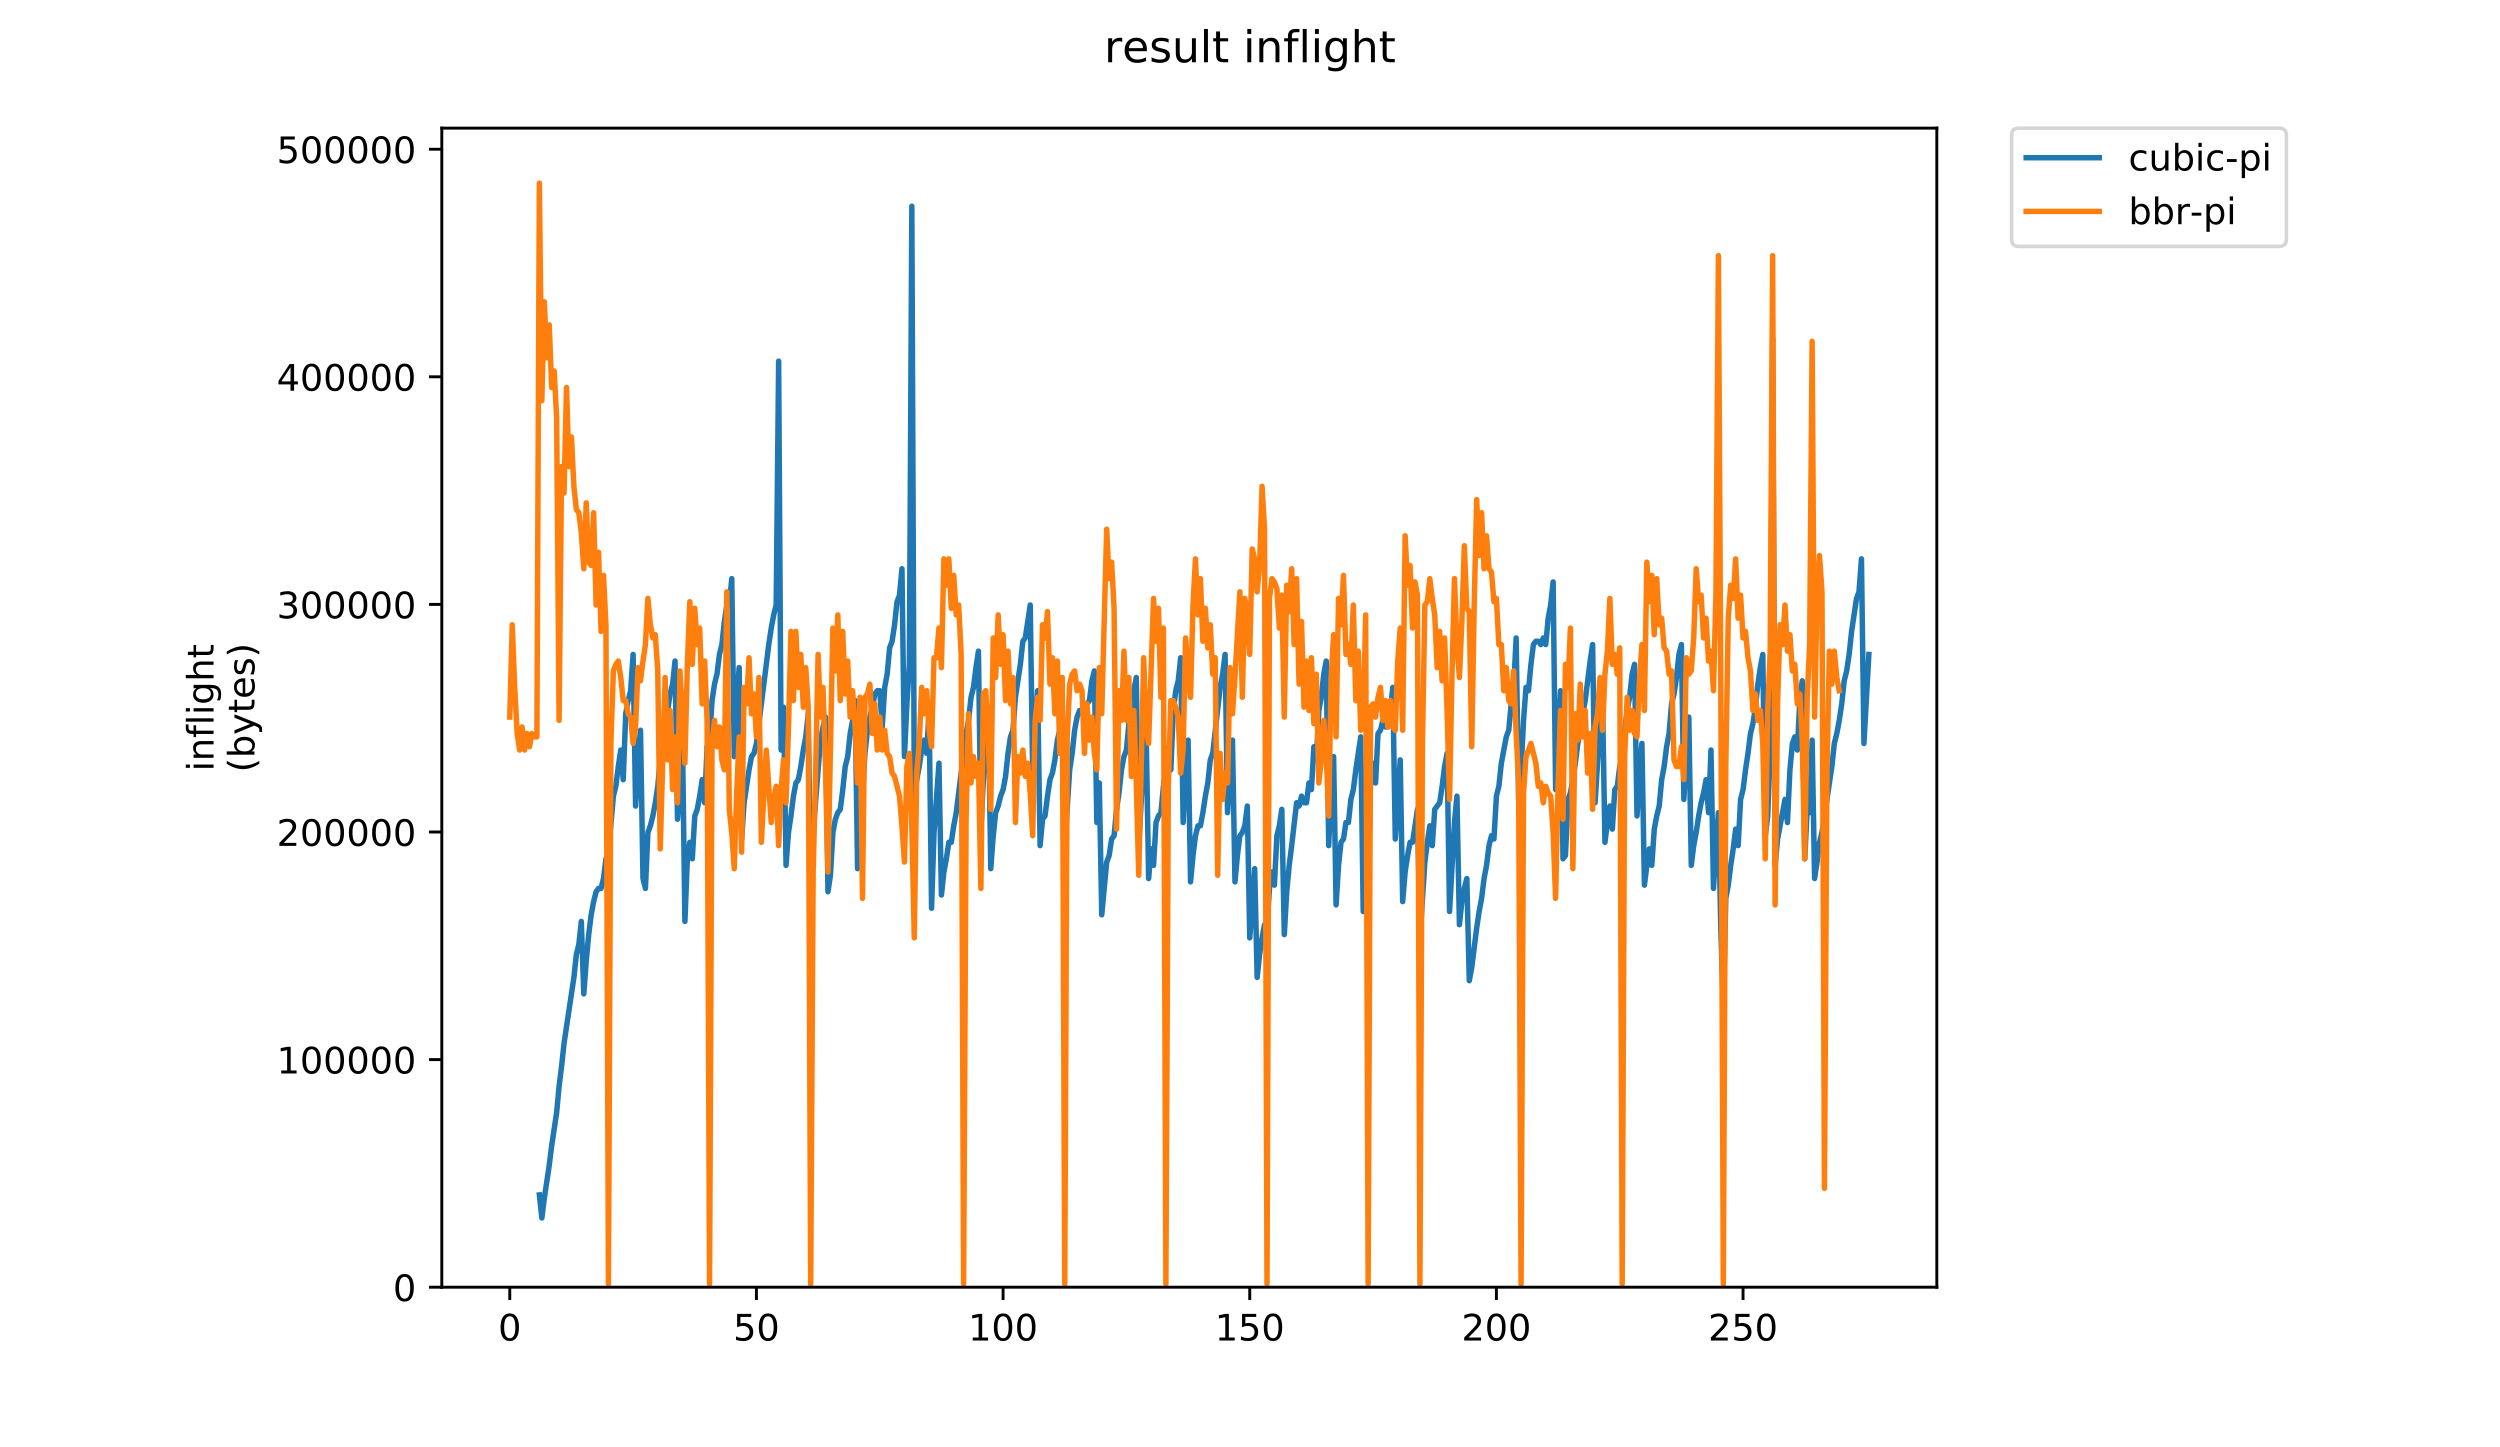 <?xml version="1.0" encoding="utf-8" standalone="no"?>
<!DOCTYPE svg PUBLIC "-//W3C//DTD SVG 1.1//EN"
  "http://www.w3.org/Graphics/SVG/1.1/DTD/svg11.dtd">
<!-- Created with matplotlib (https://matplotlib.org/) -->
<svg height="396pt" version="1.1" viewBox="0 0 684 396" width="684pt" xmlns="http://www.w3.org/2000/svg" xmlns:xlink="http://www.w3.org/1999/xlink">
 <defs>
  <style type="text/css">
*{stroke-linecap:butt;stroke-linejoin:round;}
  </style>
 </defs>
 <g id="figure_1">
  <g id="patch_1">
   <path d="M 0 396 
L 684 396 
L 684 0 
L 0 0 
z
" style="fill:#ffffff;"/>
  </g>
  <g id="axes_1">
   <g id="patch_2">
    <path d="M 120.879 352.174 
L 529.913 352.174 
L 529.913 35.062 
L 120.879 35.062 
z
" style="fill:#ffffff;"/>
   </g>
   <g id="matplotlib.axis_1">
    <g id="xtick_1">
     <g id="line2d_1">
      <defs>
       <path d="M 0 0 
L 0 3.5 
" id="m826eddba4a" style="stroke:#000000;stroke-width:0.8;"/>
      </defs>
      <g>
       <use style="stroke:#000000;stroke-width:0.8;" x="139.471" xlink:href="#m826eddba4a" y="352.174"/>
      </g>
     </g>
     <g id="text_1">
      <!-- 0 -->
      <defs>
       <path d="M 31.781 66.406 
Q 24.172 66.406 20.328 58.906 
Q 16.5 51.422 16.5 36.375 
Q 16.5 21.391 20.328 13.891 
Q 24.172 6.391 31.781 6.391 
Q 39.453 6.391 43.281 13.891 
Q 47.125 21.391 47.125 36.375 
Q 47.125 51.422 43.281 58.906 
Q 39.453 66.406 31.781 66.406 
z
M 31.781 74.219 
Q 44.047 74.219 50.516 64.516 
Q 56.984 54.828 56.984 36.375 
Q 56.984 17.969 50.516 8.266 
Q 44.047 -1.422 31.781 -1.422 
Q 19.531 -1.422 13.062 8.266 
Q 6.594 17.969 6.594 36.375 
Q 6.594 54.828 13.062 64.516 
Q 19.531 74.219 31.781 74.219 
z
" id="DejaVuSans-48"/>
      </defs>
      <g transform="translate(136.29 366.773)scale(0.1 -0.1)">
       <use xlink:href="#DejaVuSans-48"/>
      </g>
     </g>
    </g>
    <g id="xtick_2">
     <g id="line2d_2">
      <g>
       <use style="stroke:#000000;stroke-width:0.8;" x="206.957" xlink:href="#m826eddba4a" y="352.174"/>
      </g>
     </g>
     <g id="text_2">
      <!-- 50 -->
      <defs>
       <path d="M 10.797 72.906 
L 49.516 72.906 
L 49.516 64.594 
L 19.828 64.594 
L 19.828 46.734 
Q 21.969 47.469 24.109 47.828 
Q 26.266 48.188 28.422 48.188 
Q 40.625 48.188 47.75 41.5 
Q 54.891 34.812 54.891 23.391 
Q 54.891 11.625 47.562 5.094 
Q 40.234 -1.422 26.906 -1.422 
Q 22.312 -1.422 17.547 -0.641 
Q 12.797 0.141 7.719 1.703 
L 7.719 11.625 
Q 12.109 9.234 16.797 8.062 
Q 21.484 6.891 26.703 6.891 
Q 35.156 6.891 40.078 11.328 
Q 45.016 15.766 45.016 23.391 
Q 45.016 31 40.078 35.438 
Q 35.156 39.891 26.703 39.891 
Q 22.75 39.891 18.812 39.016 
Q 14.891 38.141 10.797 36.281 
z
" id="DejaVuSans-53"/>
      </defs>
      <g transform="translate(200.594 366.773)scale(0.1 -0.1)">
       <use xlink:href="#DejaVuSans-53"/>
       <use x="63.623" xlink:href="#DejaVuSans-48"/>
      </g>
     </g>
    </g>
    <g id="xtick_3">
     <g id="line2d_3">
      <g>
       <use style="stroke:#000000;stroke-width:0.8;" x="274.442" xlink:href="#m826eddba4a" y="352.174"/>
      </g>
     </g>
     <g id="text_3">
      <!-- 100 -->
      <defs>
       <path d="M 12.406 8.297 
L 28.516 8.297 
L 28.516 63.922 
L 10.984 60.406 
L 10.984 69.391 
L 28.422 72.906 
L 38.281 72.906 
L 38.281 8.297 
L 54.391 8.297 
L 54.391 0 
L 12.406 0 
z
" id="DejaVuSans-49"/>
      </defs>
      <g transform="translate(264.898 366.773)scale(0.1 -0.1)">
       <use xlink:href="#DejaVuSans-49"/>
       <use x="63.623" xlink:href="#DejaVuSans-48"/>
       <use x="127.246" xlink:href="#DejaVuSans-48"/>
      </g>
     </g>
    </g>
    <g id="xtick_4">
     <g id="line2d_4">
      <g>
       <use style="stroke:#000000;stroke-width:0.8;" x="341.928" xlink:href="#m826eddba4a" y="352.174"/>
      </g>
     </g>
     <g id="text_4">
      <!-- 150 -->
      <g transform="translate(332.384 366.773)scale(0.1 -0.1)">
       <use xlink:href="#DejaVuSans-49"/>
       <use x="63.623" xlink:href="#DejaVuSans-53"/>
       <use x="127.246" xlink:href="#DejaVuSans-48"/>
      </g>
     </g>
    </g>
    <g id="xtick_5">
     <g id="line2d_5">
      <g>
       <use style="stroke:#000000;stroke-width:0.8;" x="409.413" xlink:href="#m826eddba4a" y="352.174"/>
      </g>
     </g>
     <g id="text_5">
      <!-- 200 -->
      <defs>
       <path d="M 19.188 8.297 
L 53.609 8.297 
L 53.609 0 
L 7.328 0 
L 7.328 8.297 
Q 12.938 14.109 22.625 23.891 
Q 32.328 33.688 34.812 36.531 
Q 39.547 41.844 41.422 45.531 
Q 43.312 49.219 43.312 52.781 
Q 43.312 58.594 39.234 62.25 
Q 35.156 65.922 28.609 65.922 
Q 23.969 65.922 18.812 64.312 
Q 13.672 62.703 7.812 59.422 
L 7.812 69.391 
Q 13.766 71.781 18.938 73 
Q 24.125 74.219 28.422 74.219 
Q 39.75 74.219 46.484 68.547 
Q 53.219 62.891 53.219 53.422 
Q 53.219 48.922 51.531 44.891 
Q 49.859 40.875 45.406 35.406 
Q 44.188 33.984 37.641 27.219 
Q 31.109 20.453 19.188 8.297 
z
" id="DejaVuSans-50"/>
      </defs>
      <g transform="translate(399.87 366.773)scale(0.1 -0.1)">
       <use xlink:href="#DejaVuSans-50"/>
       <use x="63.623" xlink:href="#DejaVuSans-48"/>
       <use x="127.246" xlink:href="#DejaVuSans-48"/>
      </g>
     </g>
    </g>
    <g id="xtick_6">
     <g id="line2d_6">
      <g>
       <use style="stroke:#000000;stroke-width:0.8;" x="476.899" xlink:href="#m826eddba4a" y="352.174"/>
      </g>
     </g>
     <g id="text_6">
      <!-- 250 -->
      <g transform="translate(467.355 366.773)scale(0.1 -0.1)">
       <use xlink:href="#DejaVuSans-50"/>
       <use x="63.623" xlink:href="#DejaVuSans-53"/>
       <use x="127.246" xlink:href="#DejaVuSans-48"/>
      </g>
     </g>
    </g>
   </g>
   <g id="matplotlib.axis_2">
    <g id="ytick_1">
     <g id="line2d_7">
      <defs>
       <path d="M 0 0 
L -3.5 0 
" id="m38b7ab6978" style="stroke:#000000;stroke-width:0.8;"/>
      </defs>
      <g>
       <use style="stroke:#000000;stroke-width:0.8;" x="120.879" xlink:href="#m38b7ab6978" y="352.174"/>
      </g>
     </g>
     <g id="text_7">
      <!-- 0 -->
      <g transform="translate(107.516 355.973)scale(0.1 -0.1)">
       <use xlink:href="#DejaVuSans-48"/>
      </g>
     </g>
    </g>
    <g id="ytick_2">
     <g id="line2d_8">
      <g>
       <use style="stroke:#000000;stroke-width:0.8;" x="120.879" xlink:href="#m38b7ab6978" y="289.905"/>
      </g>
     </g>
     <g id="text_8">
      <!-- 100000 -->
      <g transform="translate(75.704 293.704)scale(0.1 -0.1)">
       <use xlink:href="#DejaVuSans-49"/>
       <use x="63.623" xlink:href="#DejaVuSans-48"/>
       <use x="127.246" xlink:href="#DejaVuSans-48"/>
       <use x="190.869" xlink:href="#DejaVuSans-48"/>
       <use x="254.492" xlink:href="#DejaVuSans-48"/>
       <use x="318.115" xlink:href="#DejaVuSans-48"/>
      </g>
     </g>
    </g>
    <g id="ytick_3">
     <g id="line2d_9">
      <g>
       <use style="stroke:#000000;stroke-width:0.8;" x="120.879" xlink:href="#m38b7ab6978" y="227.636"/>
      </g>
     </g>
     <g id="text_9">
      <!-- 200000 -->
      <g transform="translate(75.704 231.436)scale(0.1 -0.1)">
       <use xlink:href="#DejaVuSans-50"/>
       <use x="63.623" xlink:href="#DejaVuSans-48"/>
       <use x="127.246" xlink:href="#DejaVuSans-48"/>
       <use x="190.869" xlink:href="#DejaVuSans-48"/>
       <use x="254.492" xlink:href="#DejaVuSans-48"/>
       <use x="318.115" xlink:href="#DejaVuSans-48"/>
      </g>
     </g>
    </g>
    <g id="ytick_4">
     <g id="line2d_10">
      <g>
       <use style="stroke:#000000;stroke-width:0.8;" x="120.879" xlink:href="#m38b7ab6978" y="165.367"/>
      </g>
     </g>
     <g id="text_10">
      <!-- 300000 -->
      <defs>
       <path d="M 40.578 39.312 
Q 47.656 37.797 51.625 33 
Q 55.609 28.219 55.609 21.188 
Q 55.609 10.406 48.188 4.484 
Q 40.766 -1.422 27.094 -1.422 
Q 22.516 -1.422 17.656 -0.516 
Q 12.797 0.391 7.625 2.203 
L 7.625 11.719 
Q 11.719 9.328 16.594 8.109 
Q 21.484 6.891 26.812 6.891 
Q 36.078 6.891 40.938 10.547 
Q 45.797 14.203 45.797 21.188 
Q 45.797 27.641 41.281 31.266 
Q 36.766 34.906 28.719 34.906 
L 20.219 34.906 
L 20.219 43.016 
L 29.109 43.016 
Q 36.375 43.016 40.234 45.922 
Q 44.094 48.828 44.094 54.297 
Q 44.094 59.906 40.109 62.906 
Q 36.141 65.922 28.719 65.922 
Q 24.656 65.922 20.016 65.031 
Q 15.375 64.156 9.812 62.312 
L 9.812 71.094 
Q 15.438 72.656 20.344 73.438 
Q 25.25 74.219 29.594 74.219 
Q 40.828 74.219 47.359 69.109 
Q 53.906 64.016 53.906 55.328 
Q 53.906 49.266 50.438 45.094 
Q 46.969 40.922 40.578 39.312 
z
" id="DejaVuSans-51"/>
      </defs>
      <g transform="translate(75.704 169.167)scale(0.1 -0.1)">
       <use xlink:href="#DejaVuSans-51"/>
       <use x="63.623" xlink:href="#DejaVuSans-48"/>
       <use x="127.246" xlink:href="#DejaVuSans-48"/>
       <use x="190.869" xlink:href="#DejaVuSans-48"/>
       <use x="254.492" xlink:href="#DejaVuSans-48"/>
       <use x="318.115" xlink:href="#DejaVuSans-48"/>
      </g>
     </g>
    </g>
    <g id="ytick_5">
     <g id="line2d_11">
      <g>
       <use style="stroke:#000000;stroke-width:0.8;" x="120.879" xlink:href="#m38b7ab6978" y="103.099"/>
      </g>
     </g>
     <g id="text_11">
      <!-- 400000 -->
      <defs>
       <path d="M 37.797 64.312 
L 12.891 25.391 
L 37.797 25.391 
z
M 35.203 72.906 
L 47.609 72.906 
L 47.609 25.391 
L 58.016 25.391 
L 58.016 17.188 
L 47.609 17.188 
L 47.609 0 
L 37.797 0 
L 37.797 17.188 
L 4.891 17.188 
L 4.891 26.703 
z
" id="DejaVuSans-52"/>
      </defs>
      <g transform="translate(75.704 106.898)scale(0.1 -0.1)">
       <use xlink:href="#DejaVuSans-52"/>
       <use x="63.623" xlink:href="#DejaVuSans-48"/>
       <use x="127.246" xlink:href="#DejaVuSans-48"/>
       <use x="190.869" xlink:href="#DejaVuSans-48"/>
       <use x="254.492" xlink:href="#DejaVuSans-48"/>
       <use x="318.115" xlink:href="#DejaVuSans-48"/>
      </g>
     </g>
    </g>
    <g id="ytick_6">
     <g id="line2d_12">
      <g>
       <use style="stroke:#000000;stroke-width:0.8;" x="120.879" xlink:href="#m38b7ab6978" y="40.83"/>
      </g>
     </g>
     <g id="text_12">
      <!-- 500000 -->
      <g transform="translate(75.704 44.629)scale(0.1 -0.1)">
       <use xlink:href="#DejaVuSans-53"/>
       <use x="63.623" xlink:href="#DejaVuSans-48"/>
       <use x="127.246" xlink:href="#DejaVuSans-48"/>
       <use x="190.869" xlink:href="#DejaVuSans-48"/>
       <use x="254.492" xlink:href="#DejaVuSans-48"/>
       <use x="318.115" xlink:href="#DejaVuSans-48"/>
      </g>
     </g>
    </g>
    <g id="text_13">
     <!-- inflight -->
     <defs>
      <path d="M 9.422 54.688 
L 18.406 54.688 
L 18.406 0 
L 9.422 0 
z
M 9.422 75.984 
L 18.406 75.984 
L 18.406 64.594 
L 9.422 64.594 
z
" id="DejaVuSans-105"/>
      <path d="M 54.891 33.016 
L 54.891 0 
L 45.906 0 
L 45.906 32.719 
Q 45.906 40.484 42.875 44.328 
Q 39.844 48.188 33.797 48.188 
Q 26.516 48.188 22.312 43.547 
Q 18.109 38.922 18.109 30.906 
L 18.109 0 
L 9.078 0 
L 9.078 54.688 
L 18.109 54.688 
L 18.109 46.188 
Q 21.344 51.125 25.703 53.562 
Q 30.078 56 35.797 56 
Q 45.219 56 50.047 50.172 
Q 54.891 44.344 54.891 33.016 
z
" id="DejaVuSans-110"/>
      <path d="M 37.109 75.984 
L 37.109 68.5 
L 28.516 68.5 
Q 23.688 68.5 21.797 66.547 
Q 19.922 64.594 19.922 59.516 
L 19.922 54.688 
L 34.719 54.688 
L 34.719 47.703 
L 19.922 47.703 
L 19.922 0 
L 10.891 0 
L 10.891 47.703 
L 2.297 47.703 
L 2.297 54.688 
L 10.891 54.688 
L 10.891 58.5 
Q 10.891 67.625 15.141 71.797 
Q 19.391 75.984 28.609 75.984 
z
" id="DejaVuSans-102"/>
      <path d="M 9.422 75.984 
L 18.406 75.984 
L 18.406 0 
L 9.422 0 
z
" id="DejaVuSans-108"/>
      <path d="M 45.406 27.984 
Q 45.406 37.75 41.375 43.109 
Q 37.359 48.484 30.078 48.484 
Q 22.859 48.484 18.828 43.109 
Q 14.797 37.75 14.797 27.984 
Q 14.797 18.266 18.828 12.891 
Q 22.859 7.516 30.078 7.516 
Q 37.359 7.516 41.375 12.891 
Q 45.406 18.266 45.406 27.984 
z
M 54.391 6.781 
Q 54.391 -7.172 48.188 -13.984 
Q 42 -20.797 29.203 -20.797 
Q 24.469 -20.797 20.266 -20.094 
Q 16.062 -19.391 12.109 -17.922 
L 12.109 -9.188 
Q 16.062 -11.328 19.922 -12.344 
Q 23.781 -13.375 27.781 -13.375 
Q 36.625 -13.375 41.016 -8.766 
Q 45.406 -4.156 45.406 5.172 
L 45.406 9.625 
Q 42.625 4.781 38.281 2.391 
Q 33.938 0 27.875 0 
Q 17.828 0 11.672 7.656 
Q 5.516 15.328 5.516 27.984 
Q 5.516 40.672 11.672 48.328 
Q 17.828 56 27.875 56 
Q 33.938 56 38.281 53.609 
Q 42.625 51.219 45.406 46.391 
L 45.406 54.688 
L 54.391 54.688 
z
" id="DejaVuSans-103"/>
      <path d="M 54.891 33.016 
L 54.891 0 
L 45.906 0 
L 45.906 32.719 
Q 45.906 40.484 42.875 44.328 
Q 39.844 48.188 33.797 48.188 
Q 26.516 48.188 22.312 43.547 
Q 18.109 38.922 18.109 30.906 
L 18.109 0 
L 9.078 0 
L 9.078 75.984 
L 18.109 75.984 
L 18.109 46.188 
Q 21.344 51.125 25.703 53.562 
Q 30.078 56 35.797 56 
Q 45.219 56 50.047 50.172 
Q 54.891 44.344 54.891 33.016 
z
" id="DejaVuSans-104"/>
      <path d="M 18.312 70.219 
L 18.312 54.688 
L 36.812 54.688 
L 36.812 47.703 
L 18.312 47.703 
L 18.312 18.016 
Q 18.312 11.328 20.141 9.422 
Q 21.969 7.516 27.594 7.516 
L 36.812 7.516 
L 36.812 0 
L 27.594 0 
Q 17.188 0 13.234 3.875 
Q 9.281 7.766 9.281 18.016 
L 9.281 47.703 
L 2.688 47.703 
L 2.688 54.688 
L 9.281 54.688 
L 9.281 70.219 
z
" id="DejaVuSans-116"/>
     </defs>
     <g transform="translate(58.426 211.018)rotate(-90)scale(0.1 -0.1)">
      <use xlink:href="#DejaVuSans-105"/>
      <use x="27.783" xlink:href="#DejaVuSans-110"/>
      <use x="91.162" xlink:href="#DejaVuSans-102"/>
      <use x="126.367" xlink:href="#DejaVuSans-108"/>
      <use x="154.15" xlink:href="#DejaVuSans-105"/>
      <use x="181.934" xlink:href="#DejaVuSans-103"/>
      <use x="245.41" xlink:href="#DejaVuSans-104"/>
      <use x="308.789" xlink:href="#DejaVuSans-116"/>
     </g>
     <!-- (bytes) -->
     <defs>
      <path d="M 31 75.875 
Q 24.469 64.656 21.281 53.656 
Q 18.109 42.672 18.109 31.391 
Q 18.109 20.125 21.312 9.062 
Q 24.516 -2 31 -13.188 
L 23.188 -13.188 
Q 15.875 -1.703 12.234 9.375 
Q 8.594 20.453 8.594 31.391 
Q 8.594 42.281 12.203 53.312 
Q 15.828 64.359 23.188 75.875 
z
" id="DejaVuSans-40"/>
      <path d="M 48.688 27.297 
Q 48.688 37.203 44.609 42.844 
Q 40.531 48.484 33.406 48.484 
Q 26.266 48.484 22.188 42.844 
Q 18.109 37.203 18.109 27.297 
Q 18.109 17.391 22.188 11.75 
Q 26.266 6.109 33.406 6.109 
Q 40.531 6.109 44.609 11.75 
Q 48.688 17.391 48.688 27.297 
z
M 18.109 46.391 
Q 20.953 51.266 25.266 53.625 
Q 29.594 56 35.594 56 
Q 45.562 56 51.781 48.094 
Q 58.016 40.188 58.016 27.297 
Q 58.016 14.406 51.781 6.484 
Q 45.562 -1.422 35.594 -1.422 
Q 29.594 -1.422 25.266 0.953 
Q 20.953 3.328 18.109 8.203 
L 18.109 0 
L 9.078 0 
L 9.078 75.984 
L 18.109 75.984 
z
" id="DejaVuSans-98"/>
      <path d="M 32.172 -5.078 
Q 28.375 -14.844 24.75 -17.812 
Q 21.141 -20.797 15.094 -20.797 
L 7.906 -20.797 
L 7.906 -13.281 
L 13.188 -13.281 
Q 16.891 -13.281 18.938 -11.516 
Q 21 -9.766 23.484 -3.219 
L 25.094 0.875 
L 2.984 54.688 
L 12.5 54.688 
L 29.594 11.922 
L 46.688 54.688 
L 56.203 54.688 
z
" id="DejaVuSans-121"/>
      <path d="M 56.203 29.594 
L 56.203 25.203 
L 14.891 25.203 
Q 15.484 15.922 20.484 11.062 
Q 25.484 6.203 34.422 6.203 
Q 39.594 6.203 44.453 7.469 
Q 49.312 8.734 54.109 11.281 
L 54.109 2.781 
Q 49.266 0.734 44.188 -0.344 
Q 39.109 -1.422 33.891 -1.422 
Q 20.797 -1.422 13.156 6.188 
Q 5.516 13.812 5.516 26.812 
Q 5.516 40.234 12.766 48.109 
Q 20.016 56 32.328 56 
Q 43.359 56 49.781 48.891 
Q 56.203 41.797 56.203 29.594 
z
M 47.219 32.234 
Q 47.125 39.594 43.094 43.984 
Q 39.062 48.391 32.422 48.391 
Q 24.906 48.391 20.391 44.141 
Q 15.875 39.891 15.188 32.172 
z
" id="DejaVuSans-101"/>
      <path d="M 44.281 53.078 
L 44.281 44.578 
Q 40.484 46.531 36.375 47.5 
Q 32.281 48.484 27.875 48.484 
Q 21.188 48.484 17.844 46.438 
Q 14.5 44.391 14.5 40.281 
Q 14.5 37.156 16.891 35.375 
Q 19.281 33.594 26.516 31.984 
L 29.594 31.297 
Q 39.156 29.25 43.188 25.516 
Q 47.219 21.781 47.219 15.094 
Q 47.219 7.469 41.188 3.016 
Q 35.156 -1.422 24.609 -1.422 
Q 20.219 -1.422 15.453 -0.562 
Q 10.688 0.297 5.422 2 
L 5.422 11.281 
Q 10.406 8.688 15.234 7.391 
Q 20.062 6.109 24.812 6.109 
Q 31.156 6.109 34.562 8.281 
Q 37.984 10.453 37.984 14.406 
Q 37.984 18.062 35.516 20.016 
Q 33.062 21.969 24.703 23.781 
L 21.578 24.516 
Q 13.234 26.266 9.516 29.906 
Q 5.812 33.547 5.812 39.891 
Q 5.812 47.609 11.281 51.797 
Q 16.75 56 26.812 56 
Q 31.781 56 36.172 55.266 
Q 40.578 54.547 44.281 53.078 
z
" id="DejaVuSans-115"/>
      <path d="M 8.016 75.875 
L 15.828 75.875 
Q 23.141 64.359 26.781 53.312 
Q 30.422 42.281 30.422 31.391 
Q 30.422 20.453 26.781 9.375 
Q 23.141 -1.703 15.828 -13.188 
L 8.016 -13.188 
Q 14.5 -2 17.703 9.062 
Q 20.906 20.125 20.906 31.391 
Q 20.906 42.672 17.703 53.656 
Q 14.5 64.656 8.016 75.875 
z
" id="DejaVuSans-41"/>
     </defs>
     <g transform="translate(69.624 211.295)rotate(-90)scale(0.1 -0.1)">
      <use xlink:href="#DejaVuSans-40"/>
      <use x="39.014" xlink:href="#DejaVuSans-98"/>
      <use x="102.49" xlink:href="#DejaVuSans-121"/>
      <use x="161.67" xlink:href="#DejaVuSans-116"/>
      <use x="200.879" xlink:href="#DejaVuSans-101"/>
      <use x="262.402" xlink:href="#DejaVuSans-115"/>
      <use x="314.502" xlink:href="#DejaVuSans-41"/>
     </g>
    </g>
   </g>
   <g id="line2d_13">
    <path clip-path="url(#pe40b59b3af)" d="M 147.573 326.928 
L 148.248 333.239 
L 148.923 327.83 
L 150.273 318.813 
L 150.948 313.403 
L 152.297 304.387 
L 152.972 297.173 
L 153.647 291.763 
L 154.322 285.452 
L 157.021 267.419 
L 157.696 261.107 
L 158.371 258.402 
L 159.046 252.091 
L 159.721 271.927 
L 160.396 262.91 
L 161.07 255.697 
L 161.745 250.287 
L 162.42 246.681 
L 163.095 243.976 
L 163.77 243.074 
L 164.445 243.074 
L 165.12 240.369 
L 165.794 234.959 
L 166.469 233.156 
L 167.819 217.828 
L 168.494 215.123 
L 169.169 209.713 
L 169.844 205.205 
L 170.518 213.319 
L 171.193 195.286 
L 171.868 191.68 
L 172.543 188.975 
L 173.218 179.057 
L 173.893 220.533 
L 175.242 199.795 
L 175.917 240.369 
L 176.592 243.074 
L 177.267 227.746 
L 177.942 225.943 
L 178.617 223.238 
L 179.292 219.631 
L 179.966 215.123 
L 180.641 207.91 
L 181.316 202.5 
L 181.991 197.991 
L 182.666 194.385 
L 183.341 189.876 
L 184.016 187.172 
L 184.69 180.86 
L 185.365 224.139 
L 186.04 216.024 
L 186.715 201.598 
L 187.39 252.091 
L 188.065 234.959 
L 188.74 230.451 
L 189.414 234.959 
L 190.089 223.238 
L 190.764 221.434 
L 191.439 217.828 
L 192.114 213.319 
L 192.789 219.631 
L 193.464 204.303 
L 194.138 202.5 
L 194.813 191.68 
L 195.488 187.172 
L 196.163 184.467 
L 196.838 179.057 
L 197.513 176.352 
L 198.188 170.04 
L 198.862 165.532 
L 199.537 165.532 
L 200.212 158.319 
L 200.887 207.008 
L 201.562 191.68 
L 202.237 182.663 
L 202.912 229.549 
L 203.586 219.631 
L 204.936 210.615 
L 205.611 207.008 
L 206.286 206.106 
L 206.961 203.401 
L 210.335 176.352 
L 211.01 171.843 
L 211.685 168.237 
L 212.36 165.532 
L 213.034 98.809 
L 213.709 205.205 
L 214.384 193.483 
L 215.059 236.762 
L 215.734 227.746 
L 216.409 223.238 
L 217.083 217.828 
L 217.758 214.221 
L 218.433 213.319 
L 219.108 209.713 
L 219.783 205.205 
L 220.458 201.598 
L 221.133 195.286 
L 221.807 243.976 
L 222.482 227.746 
L 223.832 210.615 
L 224.507 202.5 
L 225.182 198.893 
L 225.857 196.188 
L 226.531 243.976 
L 227.206 239.467 
L 227.881 227.746 
L 228.556 224.139 
L 229.231 222.336 
L 229.906 221.434 
L 230.581 216.024 
L 231.255 209.713 
L 231.93 207.008 
L 232.605 200.696 
L 233.28 197.09 
L 233.955 191.68 
L 234.63 237.664 
L 235.305 225.943 
L 235.979 216.926 
L 236.654 206.106 
L 237.329 199.795 
L 238.004 196.188 
L 238.679 193.483 
L 239.354 189.876 
L 240.029 188.975 
L 240.703 188.975 
L 241.378 198.893 
L 242.053 188.073 
L 242.728 184.467 
L 243.403 177.253 
L 244.078 175.45 
L 244.753 170.942 
L 245.427 164.63 
L 246.102 162.827 
L 246.777 155.614 
L 247.452 207.008 
L 248.127 192.581 
L 248.802 181.762 
L 249.477 56.432 
L 250.151 218.729 
L 250.826 213.319 
L 251.501 209.713 
L 252.176 205.205 
L 252.851 202.5 
L 253.526 206.106 
L 254.201 194.385 
L 254.875 248.484 
L 255.55 227.746 
L 256.9 208.811 
L 257.575 244.877 
L 258.25 238.566 
L 258.925 234.959 
L 259.599 230.451 
L 260.274 230.451 
L 260.949 225.943 
L 261.624 222.336 
L 262.974 211.516 
L 263.649 207.008 
L 264.323 200.696 
L 264.998 197.09 
L 265.673 190.778 
L 266.348 188.073 
L 267.023 182.663 
L 267.698 178.155 
L 268.373 226.844 
L 269.047 213.319 
L 269.722 202.5 
L 270.397 193.483 
L 271.072 237.664 
L 271.747 228.648 
L 272.422 222.336 
L 273.097 220.533 
L 273.771 217.828 
L 274.446 216.024 
L 275.121 212.418 
L 275.796 206.106 
L 276.471 201.598 
L 277.146 199.795 
L 277.82 190.778 
L 279.17 181.762 
L 279.845 175.45 
L 280.52 174.548 
L 281.87 165.532 
L 282.544 211.516 
L 283.894 188.975 
L 284.569 231.353 
L 285.244 224.139 
L 285.919 223.238 
L 286.594 217.828 
L 287.268 213.319 
L 287.943 211.516 
L 288.618 207.91 
L 289.293 202.5 
L 289.968 199.795 
L 290.643 194.385 
L 291.318 231.353 
L 292.667 210.615 
L 293.342 206.106 
L 294.017 199.795 
L 294.692 196.188 
L 295.367 194.385 
L 296.042 195.286 
L 296.716 194.385 
L 297.391 192.581 
L 298.066 191.68 
L 298.741 186.27 
L 299.416 183.565 
L 300.091 225.041 
L 300.766 214.221 
L 301.44 250.287 
L 302.79 235.861 
L 303.465 234.058 
L 304.14 229.549 
L 304.815 228.648 
L 305.49 221.434 
L 306.164 216.926 
L 306.839 210.615 
L 307.514 207.008 
L 308.189 205.205 
L 308.864 197.991 
L 310.214 188.975 
L 310.888 185.368 
L 311.563 231.353 
L 312.913 207.008 
L 313.588 200.696 
L 314.263 240.369 
L 314.938 232.254 
L 315.612 236.762 
L 316.287 225.041 
L 316.962 223.238 
L 317.637 222.336 
L 318.312 215.123 
L 318.987 210.615 
L 319.662 204.303 
L 320.336 210.615 
L 321.011 194.385 
L 321.686 188.975 
L 322.361 186.27 
L 323.036 179.958 
L 323.711 225.041 
L 324.386 210.615 
L 325.06 202.5 
L 325.735 241.271 
L 326.41 234.058 
L 327.085 228.648 
L 327.76 225.943 
L 328.435 225.943 
L 329.11 222.336 
L 329.784 217.828 
L 330.459 214.221 
L 331.134 207.91 
L 331.809 206.106 
L 333.834 188.073 
L 334.508 184.467 
L 335.183 179.057 
L 335.858 222.336 
L 336.533 209.713 
L 337.208 202.5 
L 337.883 241.271 
L 338.557 234.058 
L 339.232 228.648 
L 339.907 227.746 
L 340.582 225.943 
L 341.257 220.533 
L 341.932 256.599 
L 343.281 237.664 
L 343.956 267.419 
L 344.631 261.107 
L 345.306 256.599 
L 345.981 252.992 
L 346.656 252.992 
L 347.331 243.074 
L 348.005 238.566 
L 348.68 242.172 
L 349.355 228.648 
L 350.03 225.943 
L 350.705 221.434 
L 351.38 255.697 
L 352.055 243.976 
L 352.729 236.762 
L 353.404 231.353 
L 354.754 219.631 
L 355.429 220.533 
L 356.104 217.828 
L 356.779 219.631 
L 357.453 219.631 
L 358.128 214.221 
L 358.803 216.024 
L 359.478 204.303 
L 360.153 207.91 
L 360.828 194.385 
L 361.503 190.778 
L 362.177 184.467 
L 362.852 180.86 
L 363.527 231.353 
L 364.202 216.024 
L 364.877 207.008 
L 365.552 247.582 
L 366.227 236.762 
L 366.901 230.451 
L 367.576 229.549 
L 368.251 225.041 
L 368.926 225.041 
L 369.601 218.729 
L 370.276 216.024 
L 370.951 210.615 
L 372.3 201.598 
L 372.975 249.386 
L 373.65 233.156 
L 374.325 242.172 
L 375 213.319 
L 375.675 208.811 
L 376.349 214.221 
L 377.024 200.696 
L 377.699 199.795 
L 378.374 197.09 
L 379.049 198.893 
L 379.724 198.893 
L 380.399 194.385 
L 381.073 188.073 
L 381.748 229.549 
L 383.098 207.91 
L 383.773 246.681 
L 384.448 238.566 
L 385.123 234.058 
L 385.797 230.451 
L 386.472 230.451 
L 387.822 221.434 
L 388.497 256.599 
L 389.847 235.861 
L 390.521 230.451 
L 391.196 225.943 
L 391.871 231.353 
L 392.546 221.434 
L 393.896 219.631 
L 394.57 215.123 
L 395.245 209.713 
L 395.92 206.106 
L 396.595 249.386 
L 397.945 225.041 
L 398.62 217.828 
L 399.294 252.992 
L 399.969 246.681 
L 400.644 243.074 
L 401.319 240.369 
L 401.994 268.32 
L 402.669 264.714 
L 404.018 253.894 
L 404.693 249.386 
L 405.368 245.779 
L 406.043 240.369 
L 406.718 236.762 
L 407.393 231.353 
L 408.068 228.648 
L 408.742 229.549 
L 409.417 217.828 
L 410.092 215.123 
L 410.767 208.811 
L 412.117 201.598 
L 412.792 199.795 
L 413.466 192.581 
L 414.141 188.073 
L 414.816 174.548 
L 415.491 218.729 
L 416.166 210.615 
L 416.841 197.09 
L 417.516 188.073 
L 418.19 188.975 
L 418.865 181.762 
L 419.54 176.352 
L 420.215 175.45 
L 420.89 175.45 
L 421.565 176.352 
L 422.24 174.548 
L 422.914 176.352 
L 423.589 169.138 
L 424.264 165.532 
L 424.939 159.22 
L 425.614 216.024 
L 426.964 188.975 
L 427.638 234.959 
L 428.313 234.058 
L 428.988 218.729 
L 429.663 216.926 
L 430.338 213.319 
L 431.013 208.811 
L 431.688 203.401 
L 432.362 199.795 
L 433.037 195.286 
L 433.712 191.68 
L 435.062 180.86 
L 435.737 176.352 
L 436.412 219.631 
L 437.761 197.991 
L 438.436 190.778 
L 439.111 230.451 
L 439.786 225.041 
L 440.461 220.533 
L 441.136 226.844 
L 441.81 216.024 
L 442.485 215.123 
L 443.16 209.713 
L 443.835 207.91 
L 444.51 199.795 
L 445.185 194.385 
L 445.86 190.778 
L 446.534 184.467 
L 447.209 181.762 
L 447.884 223.238 
L 448.559 212.418 
L 449.234 203.401 
L 449.909 242.172 
L 450.584 236.762 
L 451.258 232.254 
L 451.933 236.762 
L 452.608 226.844 
L 453.283 223.238 
L 453.958 220.533 
L 454.633 213.319 
L 455.307 209.713 
L 455.982 204.303 
L 456.657 200.696 
L 457.332 192.581 
L 458.007 189.876 
L 458.682 185.368 
L 459.357 179.057 
L 460.031 176.352 
L 460.706 218.729 
L 461.381 206.106 
L 462.056 196.188 
L 462.731 236.762 
L 463.406 231.353 
L 464.081 227.746 
L 464.755 223.238 
L 465.43 219.631 
L 466.105 216.926 
L 466.78 213.319 
L 467.455 222.336 
L 468.13 205.205 
L 468.805 243.074 
L 469.479 231.353 
L 470.154 222.336 
L 470.829 254.796 
L 471.504 275.534 
L 472.179 245.779 
L 472.854 242.172 
L 473.529 236.762 
L 474.203 232.254 
L 474.878 226.844 
L 475.553 231.353 
L 476.228 218.729 
L 476.903 216.024 
L 477.578 210.615 
L 478.253 206.106 
L 478.927 200.696 
L 479.602 197.991 
L 480.277 193.483 
L 480.952 187.172 
L 481.627 182.663 
L 482.302 179.057 
L 482.977 228.648 
L 483.651 223.238 
L 484.326 205.205 
L 485.001 92.498 
L 485.676 236.762 
L 486.351 229.549 
L 488.375 218.729 
L 489.05 225.041 
L 489.725 210.615 
L 490.4 203.401 
L 491.075 201.598 
L 491.75 205.205 
L 492.425 191.68 
L 493.099 186.27 
L 493.774 234.959 
L 494.449 221.434 
L 495.124 222.336 
L 495.799 202.5 
L 496.474 240.369 
L 497.149 235.861 
L 497.823 230.451 
L 498.498 227.746 
L 501.198 209.713 
L 501.873 203.401 
L 502.547 200.696 
L 503.222 197.09 
L 503.897 192.581 
L 504.572 186.27 
L 505.247 183.565 
L 505.922 179.057 
L 506.597 172.745 
L 507.946 163.729 
L 508.621 161.925 
L 509.296 152.909 
L 509.971 203.401 
L 511.32 179.057 
L 511.32 179.057 
" style="fill:none;stroke:#1f77b4;stroke-linecap:square;stroke-width:1.5;"/>
   </g>
   <g id="line2d_14">
    <path clip-path="url(#pe40b59b3af)" d="M 139.471 196.188 
L 140.146 170.942 
L 140.821 188.073 
L 141.496 200.696 
L 142.17 205.205 
L 142.845 198.893 
L 143.52 205.205 
L 144.195 200.696 
L 144.87 204.303 
L 145.545 200.696 
L 146.22 201.598 
L 146.894 201.598 
L 147.569 50.12 
L 148.244 109.629 
L 148.919 82.58 
L 149.594 97.908 
L 150.269 88.891 
L 150.944 106.023 
L 151.618 101.514 
L 152.293 114.138 
L 152.968 197.09 
L 153.643 127.662 
L 154.318 134.876 
L 154.993 106.023 
L 155.668 127.662 
L 156.342 119.547 
L 157.017 133.072 
L 157.692 139.384 
L 158.367 140.286 
L 159.042 145.695 
L 159.717 155.614 
L 160.392 137.581 
L 161.066 153.81 
L 161.741 154.712 
L 162.416 140.286 
L 163.091 165.532 
L 163.766 151.105 
L 164.441 172.745 
L 165.116 157.417 
L 165.79 170.942 
L 166.465 351.273 
L 167.14 203.401 
L 167.815 183.565 
L 168.49 181.762 
L 169.165 180.86 
L 169.84 185.368 
L 170.514 191.68 
L 171.189 191.68 
L 171.864 195.286 
L 172.539 196.188 
L 173.214 203.401 
L 173.889 198.893 
L 174.564 182.663 
L 175.238 186.27 
L 175.913 180.86 
L 176.588 176.352 
L 177.263 163.729 
L 177.938 170.942 
L 178.613 174.548 
L 179.288 173.647 
L 179.962 183.565 
L 180.637 232.254 
L 181.987 185.368 
L 182.662 207.91 
L 183.337 194.385 
L 184.012 216.024 
L 184.686 201.598 
L 185.361 219.631 
L 186.036 183.565 
L 187.386 208.811 
L 188.061 181.762 
L 188.736 164.63 
L 189.41 181.762 
L 190.085 166.433 
L 190.76 176.352 
L 191.435 171.843 
L 192.11 192.581 
L 192.785 180.86 
L 193.46 197.09 
L 194.134 351.273 
L 194.809 203.401 
L 195.484 197.09 
L 196.159 204.303 
L 196.834 198.893 
L 197.509 207.91 
L 198.183 210.615 
L 198.858 161.925 
L 199.533 221.434 
L 200.208 227.746 
L 200.883 237.664 
L 201.558 216.926 
L 202.233 201.598 
L 202.907 233.156 
L 203.582 188.073 
L 204.257 192.581 
L 204.932 179.958 
L 205.607 195.286 
L 206.282 189.876 
L 206.957 201.598 
L 207.631 185.368 
L 208.306 230.451 
L 209.656 205.205 
L 211.006 225.041 
L 211.681 218.729 
L 212.355 215.123 
L 213.03 231.353 
L 213.705 216.024 
L 214.38 207.91 
L 215.055 219.631 
L 215.73 198.893 
L 216.405 172.745 
L 217.079 191.68 
L 217.754 172.745 
L 218.429 188.073 
L 219.104 179.057 
L 219.779 193.483 
L 220.454 182.663 
L 221.129 193.483 
L 221.803 351.273 
L 222.478 238.566 
L 223.153 211.516 
L 223.828 179.057 
L 224.503 196.188 
L 225.178 188.073 
L 225.853 209.713 
L 226.527 238.566 
L 227.877 171.843 
L 228.552 183.565 
L 229.227 168.237 
L 229.902 191.68 
L 230.577 172.745 
L 231.251 189.876 
L 231.926 180.86 
L 232.601 196.188 
L 233.276 188.975 
L 233.951 198.893 
L 234.626 214.221 
L 235.301 190.778 
L 235.975 245.779 
L 236.65 190.778 
L 237.325 189.876 
L 238 187.172 
L 238.675 200.696 
L 239.35 192.581 
L 240.025 205.205 
L 240.699 196.188 
L 241.374 205.205 
L 242.049 199.795 
L 242.724 206.106 
L 243.399 207.008 
L 244.074 211.516 
L 244.749 212.418 
L 246.098 217.828 
L 246.773 225.943 
L 247.448 235.861 
L 248.123 209.713 
L 248.798 206.106 
L 249.473 225.943 
L 250.147 256.599 
L 250.822 211.516 
L 251.497 203.401 
L 252.172 188.073 
L 252.847 195.286 
L 253.522 188.975 
L 254.197 199.795 
L 254.871 204.303 
L 255.546 179.958 
L 256.221 179.958 
L 256.896 171.843 
L 257.571 182.663 
L 258.246 152.909 
L 258.92 160.122 
L 259.595 152.909 
L 260.27 166.433 
L 260.945 157.417 
L 261.62 168.237 
L 262.295 165.532 
L 262.97 179.057 
L 263.644 351.273 
L 264.319 224.139 
L 264.994 195.286 
L 265.669 214.221 
L 266.344 207.008 
L 267.019 212.418 
L 267.694 208.811 
L 268.368 243.074 
L 269.043 189.876 
L 269.718 188.975 
L 270.393 202.5 
L 271.068 221.434 
L 271.743 174.548 
L 272.418 185.368 
L 273.092 168.237 
L 273.767 181.762 
L 274.442 173.647 
L 275.117 191.68 
L 275.792 178.155 
L 276.467 192.581 
L 277.142 185.368 
L 277.816 225.041 
L 278.491 207.008 
L 279.166 211.516 
L 279.841 205.205 
L 280.516 212.418 
L 281.191 208.811 
L 281.866 216.926 
L 282.54 228.648 
L 283.215 197.09 
L 283.89 190.778 
L 284.565 197.09 
L 285.24 170.942 
L 285.915 174.548 
L 286.59 167.335 
L 287.264 187.172 
L 287.939 179.958 
L 288.614 195.286 
L 289.289 180.86 
L 289.964 206.106 
L 290.639 185.368 
L 291.314 351.273 
L 291.988 201.598 
L 292.663 187.172 
L 293.338 184.467 
L 294.013 183.565 
L 294.688 188.975 
L 295.363 187.172 
L 296.038 188.975 
L 296.712 206.106 
L 297.387 192.581 
L 298.062 202.5 
L 298.737 196.188 
L 299.412 206.106 
L 300.087 210.615 
L 300.762 182.663 
L 301.436 195.286 
L 302.786 144.794 
L 303.461 158.319 
L 304.136 153.81 
L 304.811 166.433 
L 305.486 226.844 
L 306.16 188.975 
L 306.835 197.09 
L 307.51 178.155 
L 308.185 197.09 
L 308.86 185.368 
L 309.535 212.418 
L 310.21 194.385 
L 310.884 214.221 
L 311.559 239.467 
L 312.909 179.958 
L 313.584 199.795 
L 314.259 203.401 
L 315.608 163.729 
L 316.283 175.45 
L 316.958 166.433 
L 317.633 190.778 
L 318.308 171.843 
L 318.983 351.273 
L 319.657 215.123 
L 320.332 191.68 
L 321.007 191.68 
L 321.682 193.483 
L 322.357 196.188 
L 323.032 211.516 
L 323.707 205.205 
L 324.381 174.548 
L 325.056 184.467 
L 325.731 190.778 
L 326.406 165.532 
L 327.081 152.909 
L 327.756 168.237 
L 328.431 158.319 
L 329.105 175.45 
L 329.78 166.433 
L 330.455 177.253 
L 331.13 170.942 
L 331.805 184.467 
L 332.48 179.958 
L 333.155 239.467 
L 333.829 206.106 
L 334.504 218.729 
L 335.179 211.516 
L 335.854 214.221 
L 336.529 182.663 
L 337.204 195.286 
L 337.879 185.368 
L 339.228 161.925 
L 339.903 190.778 
L 340.578 163.729 
L 341.253 168.237 
L 341.928 179.057 
L 342.603 150.204 
L 343.277 152.909 
L 343.952 161.925 
L 344.627 154.712 
L 345.302 133.072 
L 345.977 144.794 
L 346.652 351.273 
L 347.327 163.729 
L 348.001 158.319 
L 348.676 159.22 
L 349.351 161.024 
L 350.026 171.843 
L 350.701 162.827 
L 351.376 196.188 
L 352.051 160.122 
L 352.725 167.335 
L 353.4 155.614 
L 354.075 176.352 
L 354.75 158.319 
L 355.425 187.172 
L 356.1 170.04 
L 356.775 193.483 
L 357.449 180.86 
L 358.124 194.385 
L 358.799 179.958 
L 359.474 197.991 
L 360.149 184.467 
L 360.824 214.221 
L 361.499 207.91 
L 362.173 197.09 
L 362.848 206.106 
L 363.523 223.238 
L 364.198 185.368 
L 364.873 173.647 
L 365.548 201.598 
L 366.223 163.729 
L 366.897 170.942 
L 367.572 157.417 
L 368.247 179.057 
L 368.922 176.352 
L 369.597 181.762 
L 370.272 165.532 
L 370.947 191.68 
L 371.621 178.155 
L 372.296 199.795 
L 372.971 197.991 
L 373.646 168.237 
L 374.321 351.273 
L 374.996 193.483 
L 375.67 192.581 
L 376.345 196.188 
L 377.02 190.778 
L 377.695 188.073 
L 378.37 197.09 
L 379.045 191.68 
L 379.72 198.893 
L 380.394 191.68 
L 381.069 198.893 
L 381.744 199.795 
L 382.419 180.86 
L 383.094 171.843 
L 383.769 199.795 
L 384.444 146.597 
L 385.118 160.122 
L 385.793 154.712 
L 386.468 171.843 
L 387.143 159.22 
L 387.818 162.827 
L 388.493 351.273 
L 389.168 204.303 
L 389.842 165.532 
L 390.517 164.63 
L 391.192 158.319 
L 391.867 163.729 
L 392.542 168.237 
L 393.217 182.663 
L 393.892 172.745 
L 394.566 186.27 
L 395.241 174.548 
L 395.916 194.385 
L 396.591 218.729 
L 397.266 184.467 
L 397.941 158.319 
L 398.616 176.352 
L 399.29 185.368 
L 399.965 170.04 
L 400.64 149.302 
L 401.315 166.433 
L 401.99 167.335 
L 402.665 204.303 
L 403.34 165.532 
L 404.014 136.679 
L 404.689 152.007 
L 405.364 140.286 
L 406.039 155.614 
L 406.714 146.597 
L 407.389 155.614 
L 408.064 156.515 
L 408.738 164.63 
L 409.413 163.729 
L 410.088 176.352 
L 410.763 176.352 
L 411.438 188.975 
L 412.113 182.663 
L 412.788 191.68 
L 413.462 192.581 
L 414.137 183.565 
L 414.812 200.696 
L 415.487 213.319 
L 416.162 351.273 
L 416.837 216.926 
L 417.512 207.008 
L 418.861 203.401 
L 420.211 208.811 
L 420.886 215.123 
L 421.561 214.221 
L 422.236 219.631 
L 422.91 215.123 
L 423.585 216.926 
L 424.26 217.828 
L 424.935 227.746 
L 425.61 245.779 
L 426.285 215.123 
L 426.96 194.385 
L 427.634 224.139 
L 428.309 181.762 
L 428.984 188.073 
L 429.659 171.843 
L 430.334 237.664 
L 431.009 195.286 
L 431.683 202.5 
L 432.358 187.172 
L 433.033 201.598 
L 433.708 194.385 
L 434.383 211.516 
L 435.058 200.696 
L 435.733 221.434 
L 436.407 198.893 
L 437.082 195.286 
L 437.757 185.368 
L 438.432 199.795 
L 439.107 184.467 
L 439.782 178.155 
L 440.457 163.729 
L 441.131 181.762 
L 441.806 179.057 
L 442.481 184.467 
L 443.156 177.253 
L 443.831 351.273 
L 444.506 207.008 
L 445.181 190.778 
L 445.855 199.795 
L 446.53 194.385 
L 447.205 200.696 
L 447.88 201.598 
L 448.555 186.27 
L 449.23 176.352 
L 449.905 194.385 
L 450.579 153.81 
L 451.254 164.63 
L 451.929 157.417 
L 452.604 173.647 
L 453.279 158.319 
L 453.954 170.942 
L 454.629 169.138 
L 455.303 177.253 
L 455.978 178.155 
L 456.653 184.467 
L 457.328 183.565 
L 458.003 207.91 
L 458.678 209.713 
L 459.353 209.713 
L 460.027 204.303 
L 460.702 213.319 
L 461.377 179.958 
L 462.052 184.467 
L 462.727 183.565 
L 463.402 174.548 
L 464.077 155.614 
L 464.751 164.63 
L 465.426 162.827 
L 466.101 174.548 
L 466.776 169.138 
L 467.451 180.86 
L 468.126 178.155 
L 468.801 188.975 
L 469.475 162.827 
L 470.15 69.957 
L 470.825 189.876 
L 471.5 351.273 
L 472.175 209.713 
L 472.85 169.138 
L 473.525 160.122 
L 474.199 163.729 
L 474.874 152.909 
L 475.549 169.138 
L 476.224 162.827 
L 476.899 174.548 
L 477.574 172.745 
L 478.249 179.958 
L 478.923 183.565 
L 479.598 194.385 
L 480.273 189.876 
L 480.948 197.09 
L 481.623 194.385 
L 482.298 203.401 
L 482.973 234.959 
L 483.647 194.385 
L 484.322 178.155 
L 484.997 69.957 
L 485.672 247.582 
L 486.347 192.581 
L 487.022 170.942 
L 487.697 176.352 
L 488.371 165.532 
L 489.046 178.155 
L 489.721 173.647 
L 490.396 183.565 
L 491.071 181.762 
L 491.746 192.581 
L 492.42 189.876 
L 493.095 202.5 
L 493.77 234.959 
L 494.445 190.778 
L 495.12 176.352 
L 495.795 93.4 
L 496.47 196.188 
L 497.144 164.63 
L 497.819 152.007 
L 498.494 161.925 
L 499.169 325.125 
L 499.844 211.516 
L 500.519 178.155 
L 501.194 187.172 
L 501.868 178.155 
L 502.543 185.368 
L 503.218 188.975 
L 503.218 188.975 
" style="fill:none;stroke:#ff7f0e;stroke-linecap:square;stroke-width:1.5;"/>
   </g>
   <g id="patch_3">
    <path d="M 120.879 352.174 
L 120.879 35.062 
" style="fill:none;stroke:#000000;stroke-linecap:square;stroke-linejoin:miter;stroke-width:0.8;"/>
   </g>
   <g id="patch_4">
    <path d="M 529.913 352.174 
L 529.913 35.062 
" style="fill:none;stroke:#000000;stroke-linecap:square;stroke-linejoin:miter;stroke-width:0.8;"/>
   </g>
   <g id="patch_5">
    <path d="M 120.879 352.174 
L 529.913 352.174 
" style="fill:none;stroke:#000000;stroke-linecap:square;stroke-linejoin:miter;stroke-width:0.8;"/>
   </g>
   <g id="patch_6">
    <path d="M 120.879 35.062 
L 529.913 35.062 
" style="fill:none;stroke:#000000;stroke-linecap:square;stroke-linejoin:miter;stroke-width:0.8;"/>
   </g>
   <g id="legend_1">
    <g id="patch_7">
     <path d="M 552.365 67.419 
L 623.56 67.419 
Q 625.56 67.419 625.56 65.419 
L 625.56 37.062 
Q 625.56 35.062 623.56 35.062 
L 552.365 35.062 
Q 550.365 35.062 550.365 37.062 
L 550.365 65.419 
Q 550.365 67.419 552.365 67.419 
z
" style="fill:#ffffff;opacity:0.8;stroke:#cccccc;stroke-linejoin:miter;"/>
    </g>
    <g id="line2d_15">
     <path d="M 554.365 43.161 
L 574.365 43.161 
" style="fill:none;stroke:#1f77b4;stroke-linecap:square;stroke-width:1.5;"/>
    </g>
    <g id="line2d_16"/>
    <g id="text_14">
     <!-- cubic-pi -->
     <defs>
      <path d="M 48.781 52.594 
L 48.781 44.188 
Q 44.969 46.297 41.141 47.344 
Q 37.312 48.391 33.406 48.391 
Q 24.656 48.391 19.812 42.844 
Q 14.984 37.312 14.984 27.297 
Q 14.984 17.281 19.812 11.734 
Q 24.656 6.203 33.406 6.203 
Q 37.312 6.203 41.141 7.25 
Q 44.969 8.297 48.781 10.406 
L 48.781 2.094 
Q 45.016 0.344 40.984 -0.531 
Q 36.969 -1.422 32.422 -1.422 
Q 20.062 -1.422 12.781 6.344 
Q 5.516 14.109 5.516 27.297 
Q 5.516 40.672 12.859 48.328 
Q 20.219 56 33.016 56 
Q 37.156 56 41.109 55.141 
Q 45.062 54.297 48.781 52.594 
z
" id="DejaVuSans-99"/>
      <path d="M 8.5 21.578 
L 8.5 54.688 
L 17.484 54.688 
L 17.484 21.922 
Q 17.484 14.156 20.5 10.266 
Q 23.531 6.391 29.594 6.391 
Q 36.859 6.391 41.078 11.031 
Q 45.312 15.672 45.312 23.688 
L 45.312 54.688 
L 54.297 54.688 
L 54.297 0 
L 45.312 0 
L 45.312 8.406 
Q 42.047 3.422 37.719 1 
Q 33.406 -1.422 27.688 -1.422 
Q 18.266 -1.422 13.375 4.438 
Q 8.5 10.297 8.5 21.578 
z
M 31.109 56 
z
" id="DejaVuSans-117"/>
      <path d="M 4.891 31.391 
L 31.203 31.391 
L 31.203 23.391 
L 4.891 23.391 
z
" id="DejaVuSans-45"/>
      <path d="M 18.109 8.203 
L 18.109 -20.797 
L 9.078 -20.797 
L 9.078 54.688 
L 18.109 54.688 
L 18.109 46.391 
Q 20.953 51.266 25.266 53.625 
Q 29.594 56 35.594 56 
Q 45.562 56 51.781 48.094 
Q 58.016 40.188 58.016 27.297 
Q 58.016 14.406 51.781 6.484 
Q 45.562 -1.422 35.594 -1.422 
Q 29.594 -1.422 25.266 0.953 
Q 20.953 3.328 18.109 8.203 
z
M 48.688 27.297 
Q 48.688 37.203 44.609 42.844 
Q 40.531 48.484 33.406 48.484 
Q 26.266 48.484 22.188 42.844 
Q 18.109 37.203 18.109 27.297 
Q 18.109 17.391 22.188 11.75 
Q 26.266 6.109 33.406 6.109 
Q 40.531 6.109 44.609 11.75 
Q 48.688 17.391 48.688 27.297 
z
" id="DejaVuSans-112"/>
     </defs>
     <g transform="translate(582.365 46.661)scale(0.1 -0.1)">
      <use xlink:href="#DejaVuSans-99"/>
      <use x="54.98" xlink:href="#DejaVuSans-117"/>
      <use x="118.359" xlink:href="#DejaVuSans-98"/>
      <use x="181.836" xlink:href="#DejaVuSans-105"/>
      <use x="209.619" xlink:href="#DejaVuSans-99"/>
      <use x="264.6" xlink:href="#DejaVuSans-45"/>
      <use x="300.684" xlink:href="#DejaVuSans-112"/>
      <use x="364.16" xlink:href="#DejaVuSans-105"/>
     </g>
    </g>
    <g id="line2d_17">
     <path d="M 554.365 57.839 
L 574.365 57.839 
" style="fill:none;stroke:#ff7f0e;stroke-linecap:square;stroke-width:1.5;"/>
    </g>
    <g id="line2d_18"/>
    <g id="text_15">
     <!-- bbr-pi -->
     <defs>
      <path d="M 41.109 46.297 
Q 39.594 47.172 37.812 47.578 
Q 36.031 48 33.891 48 
Q 26.266 48 22.188 43.047 
Q 18.109 38.094 18.109 28.812 
L 18.109 0 
L 9.078 0 
L 9.078 54.688 
L 18.109 54.688 
L 18.109 46.188 
Q 20.953 51.172 25.484 53.578 
Q 30.031 56 36.531 56 
Q 37.453 56 38.578 55.875 
Q 39.703 55.766 41.062 55.516 
z
" id="DejaVuSans-114"/>
     </defs>
     <g transform="translate(582.365 61.339)scale(0.1 -0.1)">
      <use xlink:href="#DejaVuSans-98"/>
      <use x="63.477" xlink:href="#DejaVuSans-98"/>
      <use x="126.953" xlink:href="#DejaVuSans-114"/>
      <use x="167.973" xlink:href="#DejaVuSans-45"/>
      <use x="204.057" xlink:href="#DejaVuSans-112"/>
      <use x="267.533" xlink:href="#DejaVuSans-105"/>
     </g>
    </g>
   </g>
  </g>
  <g id="text_16">
   <!-- result inflight -->
   <defs>
    <path id="DejaVuSans-32"/>
   </defs>
   <g transform="translate(302.11 17.038)scale(0.12 -0.12)">
    <use xlink:href="#DejaVuSans-114"/>
    <use x="41.082" xlink:href="#DejaVuSans-101"/>
    <use x="102.605" xlink:href="#DejaVuSans-115"/>
    <use x="154.705" xlink:href="#DejaVuSans-117"/>
    <use x="218.084" xlink:href="#DejaVuSans-108"/>
    <use x="245.867" xlink:href="#DejaVuSans-116"/>
    <use x="285.076" xlink:href="#DejaVuSans-32"/>
    <use x="316.863" xlink:href="#DejaVuSans-105"/>
    <use x="344.646" xlink:href="#DejaVuSans-110"/>
    <use x="408.025" xlink:href="#DejaVuSans-102"/>
    <use x="443.23" xlink:href="#DejaVuSans-108"/>
    <use x="471.014" xlink:href="#DejaVuSans-105"/>
    <use x="498.797" xlink:href="#DejaVuSans-103"/>
    <use x="562.273" xlink:href="#DejaVuSans-104"/>
    <use x="625.652" xlink:href="#DejaVuSans-116"/>
   </g>
  </g>
 </g>
 <defs>
  <clipPath id="pe40b59b3af">
   <rect height="317.112" width="409.034" x="120.879" y="35.062"/>
  </clipPath>
 </defs>
</svg>
